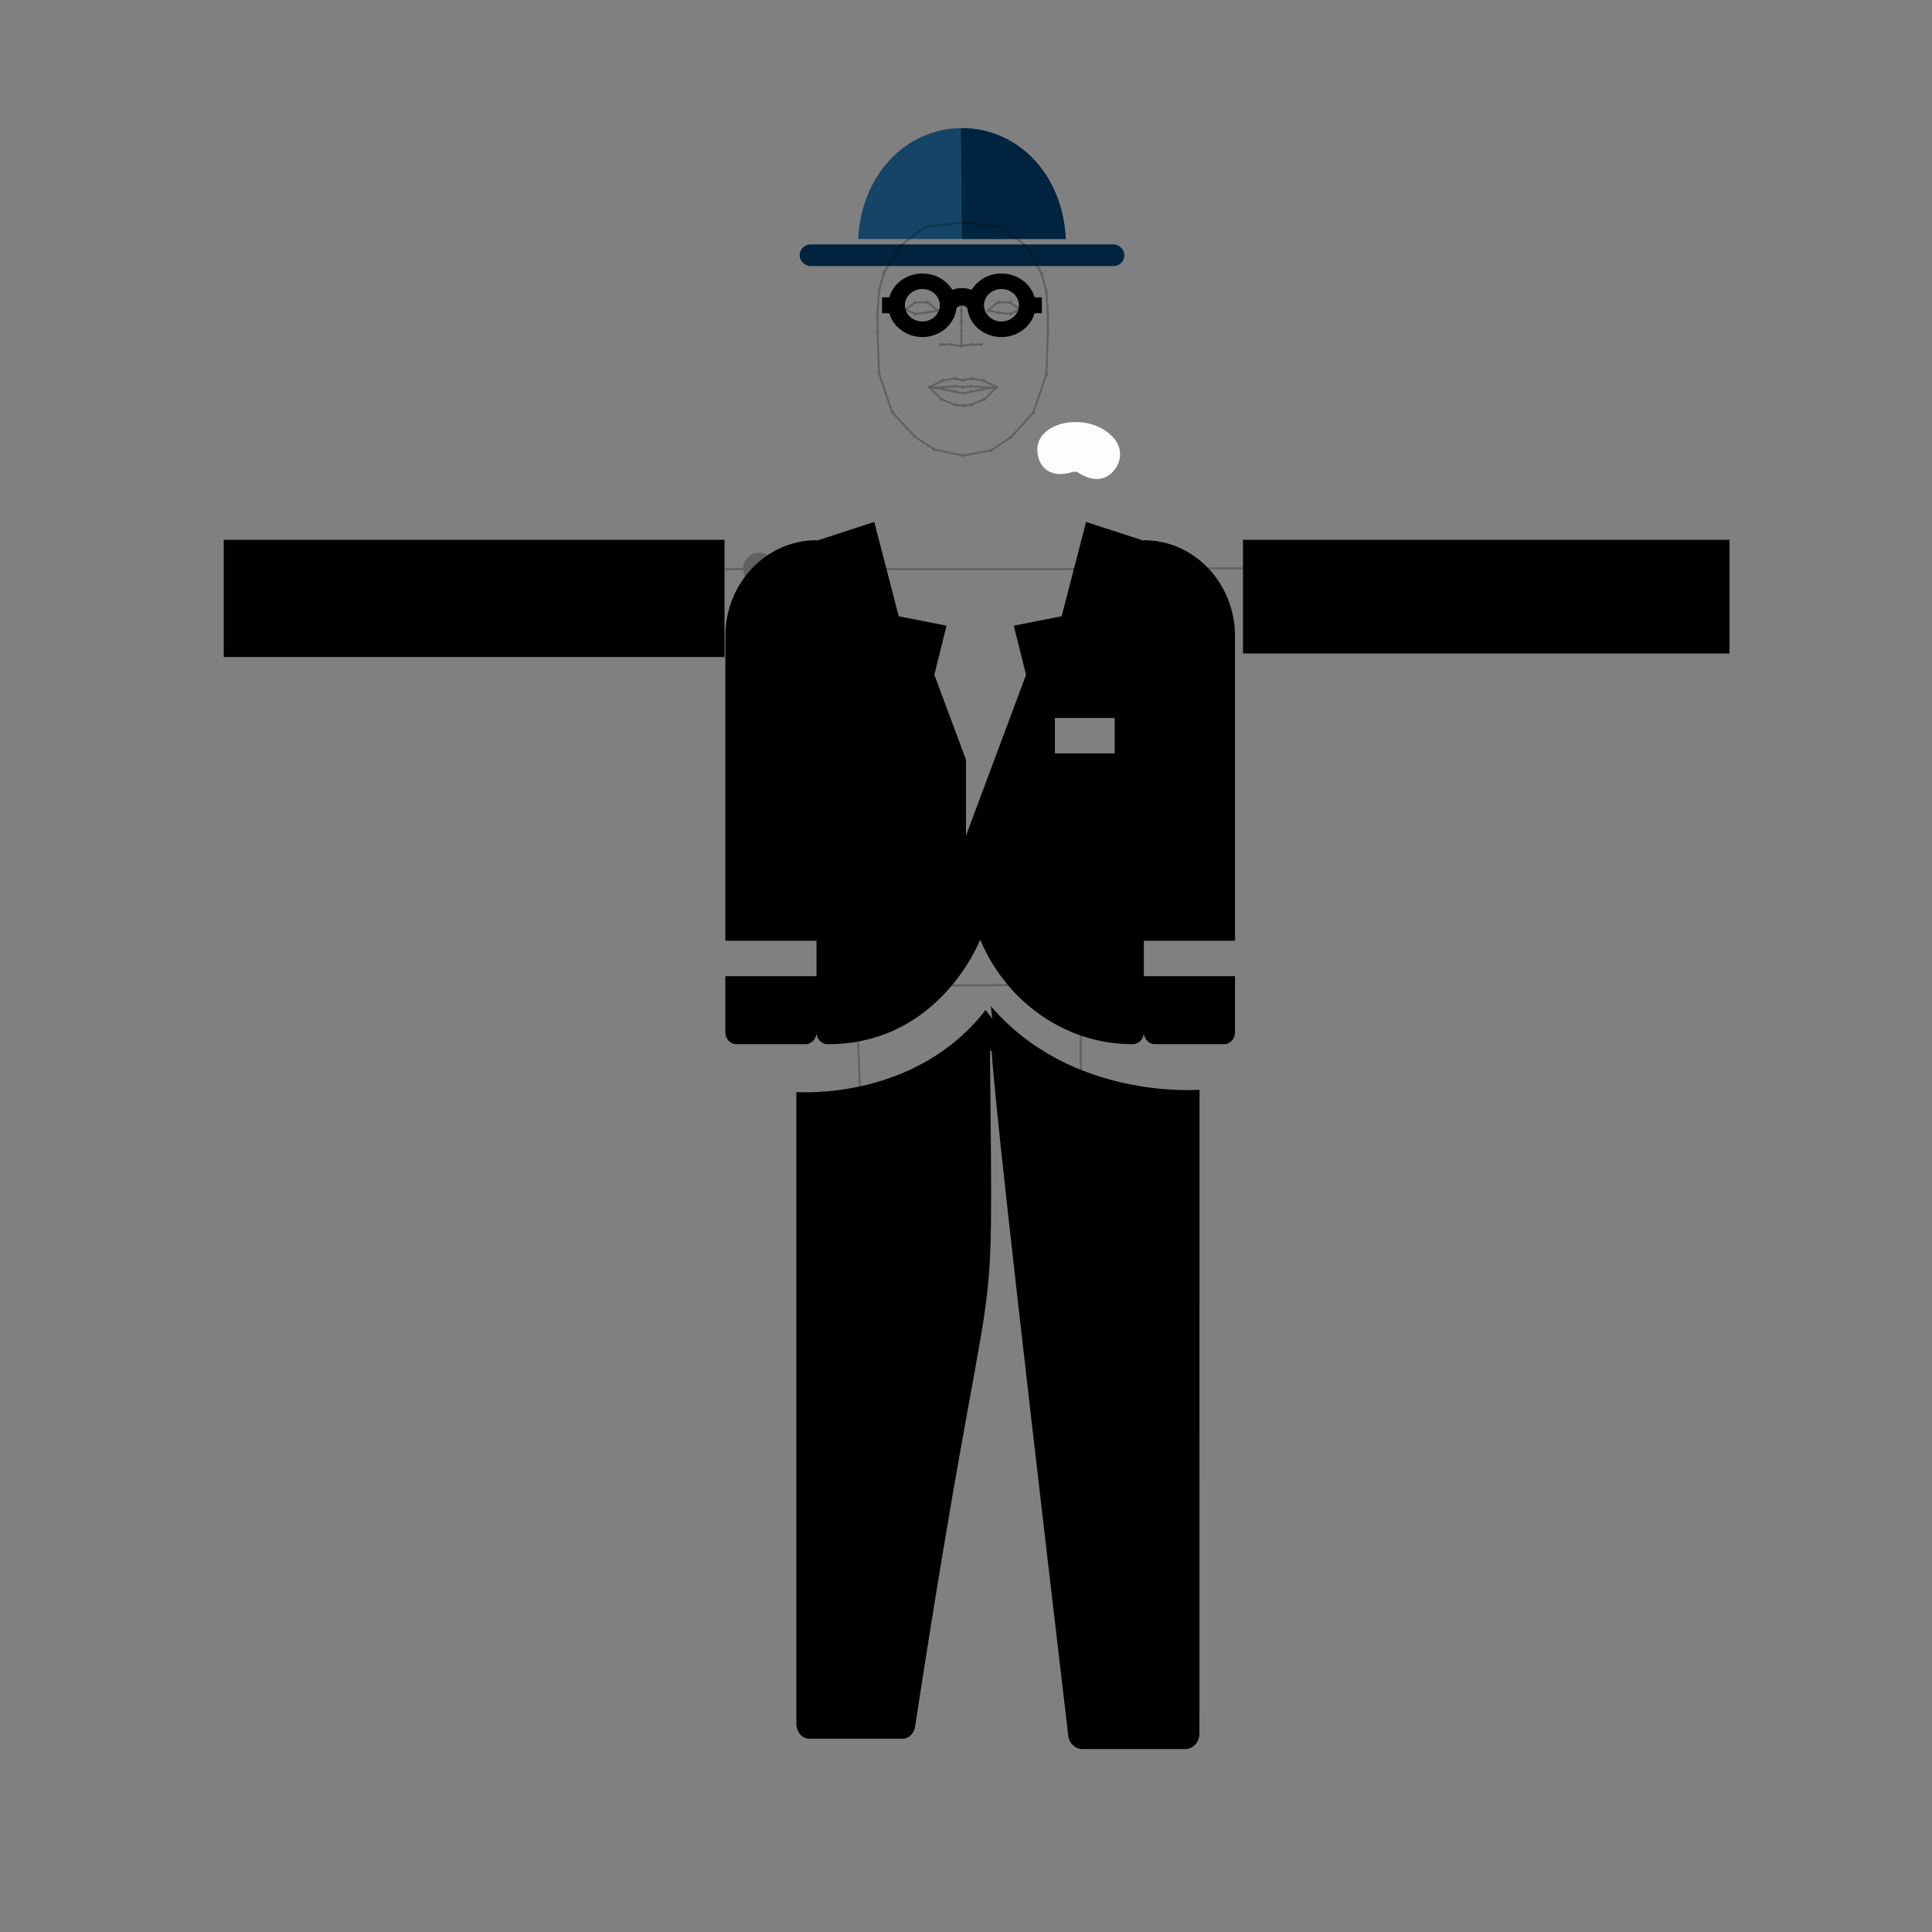 <?xml version="1.0" encoding="UTF-8" standalone="no"?>
<!-- Generator: Adobe Illustrator 24.0.1, SVG Export Plug-In . SVG Version: 6.00 Build 0)  -->

<svg
   version="1.1"
   id="Layer_1"
   x="0px"
   y="0px"
   width="1000px"
   height="1000px"
   viewBox="0 0 1000 1000"
   style="enable-background:new 0 0 1000 1000;"
   xml:space="preserve"
   sodipodi:docname="harrysuit.svg"
   inkscape:version="1.2.1 (9c6d41e410, 2022-07-14)"
   xmlns:inkscape="http://www.inkscape.org/namespaces/inkscape"
   xmlns:sodipodi="http://sodipodi.sourceforge.net/DTD/sodipodi-0.dtd"
   xmlns="http://www.w3.org/2000/svg"
   xmlns:svg="http://www.w3.org/2000/svg"><rect x="0" y="0" width="1000" height="1000" fill="#808080" stroke="none"/><defs
   id="defs993" /><sodipodi:namedview
   id="namedview991"
   pagecolor="#ffffff"
   bordercolor="#000000"
   borderopacity="0.25"
   inkscape:showpageshadow="2"
   inkscape:pageopacity="0.0"
   inkscape:pagecheckerboard="0"
   inkscape:deskcolor="#d1d1d1"
   showgrid="false"
   inkscape:zoom="0.54401465"
   inkscape:cx="246.3169"
   inkscape:cy="520.20658"
   inkscape:window-width="1366"
   inkscape:window-height="715"
   inkscape:window-x="-8"
   inkscape:window-y="-8"
   inkscape:window-maximized="1"
   inkscape:current-layer="illustration" />
<g
   id="illustration"
   style="fill:#000000"
   inkscape:label="illustration">
	
	
	
	
	
	
	
	
	
	
	
	
	
	
	
	
	
	
	
	
	
	
	
	
	
	
	
	
	
	
	
<path
   id="パス_3726"
   class="st2"
   d="m 557.531,218.441 c 6.153,0.175 12.491,2.095 17.613,6.913 2.948,2.758 4.68,6.075 4.606,10.125 -0.147,5.098 -3.795,10.265 -8.512,11.871 -3.279,1.117 -6.485,0.559 -9.543,-0.768 -1.069,-0.454 -2.1,-0.978 -3.021,-1.641 -1.253,-0.873 -2.506,-0.978 -3.979,-0.524 -2.948,0.943 -6.006,1.327 -9.064,0.559 -4.79,-1.187 -7.333,-4.469 -8.327,-8.833 -1.548,-6.738 1.584,-12.325 8.475,-15.467 3.39,-1.571 7.038,-2.235 11.754,-2.235 z"
   style="fill:#fdfdfd;stroke-width:0.359"
   sodipodi:insensitive="true" /><path
   d="m 592.054,505.268 v -18.325 h 47.192 v -0.001 -157.65 c 0,-27.351 -21.046,-49.679 -47.193,-49.679 v 0.268 c -5.893,-1.918 -22.857,-7.44 -29.894,-9.73 l -12.656,48.821 -24.757,4.887 6.328,25.424 -31.085,83.297 v -39.387 l -16.387,-43.908 6.328,-25.424 -24.757,-4.887 -12.654,-48.824 -29.895,9.73 v -0.268 c -26.064,0 -47.193,22.24 -47.193,49.679 v 157.651 h 47.192 v 18.325 h -47.192 v 29.114 c 0,3.373 2.598,6.108 5.802,6.108 h 35.589 c 3.209,0 5.802,-2.739 5.802,-6.108 0,3.374 2.598,6.108 5.802,6.108 58.284,0 78.913,-54.13 78.913,-54.13 13.518,32.184 44.073,54.13 78.913,54.13 3.204,0 5.802,-2.734 5.802,-6.108 0,3.37 2.595,6.108 5.802,6.108 h 35.589 c 3.204,0 5.802,-2.734 5.802,-6.108 V 505.268 Z M 576.968,389.939 h -30.947 v -18.322 h 30.947 z"
   id="path17"
   style="stroke-width:1.092" /><path
   d="m 510.102,522.808 c -36.251,46.807 -96.063,42.462 -97.911,42.462 v 326.844 c 0,4.326 2.963,7.834 6.617,7.834 h 48.367 c 3.265,0 6.041,-2.819 6.539,-6.64 42.254,-276.048 40.168,-174.328 38.701,-350.092 -2.137,0 35.2,26.898 -2.314,-20.408 z"
   id="path9"
   style="stroke-width:1.236"
   sodipodi:nodetypes="scsssccss" /><path
   d="m 512.864,520.808 c 10.763,93.949 -22.968,-157.851 40.088,377.723 0.549,3.895 3.612,6.77 7.214,6.77 h 53.36 c 4.031,0 7.3,-3.576 7.3,-7.987 l 0.043,-333.212 c -2.358,0 -66.619,4.934 -108.005,-43.294 z"
   id="path9-4"
   style="stroke-width:1.31"
   sodipodi:nodetypes="ccssccsc" /><rect
   style="fill:#000000"
   id="rect805"
   width="259.184"
   height="60.66"
   x="115.806"
   y="279.404" /><rect
   style="fill:#000000"
   id="rect807"
   width="251.831"
   height="58.822"
   x="643.365"
   y="279.404" /><g
   id="g982"
   transform="matrix(0.341,0,0,0.35,413.895,15.768)"><path
     style="fill:#144566"
     d="m 404,308.4 c -4.8,-96 -73.6,-164 -157.6,-164 -84,0 -152.8,68 -157.6,164 z"
     id="path920" /><g
     id="g926">
	<path
   style="fill:#00233f"
   d="M 246.4,308.4 H 404 c -5.6,-100 -75.2,-164 -159.2,-164"
   id="path922" />
	<path
   style="fill:#00233f"
   d="m 492.8,332.4 c 0,8.8 -7.2,16 -16,16 H 16.8 C 8,348.4 0,341.2 0,332.4 v 0 c 0,-8.8 7.2,-16 16.8,-16 H 476 c 8.8,0 16.8,7.2 16.8,16 z"
   id="path924" />
</g><g
     id="g928">
</g><g
     id="g930">
</g><g
     id="g932">
</g><g
     id="g934">
</g><g
     id="g936">
</g><g
     id="g938">
</g><g
     id="g940">
</g><g
     id="g942">
</g><g
     id="g944">
</g><g
     id="g946">
</g><g
     id="g948">
</g><g
     id="g950">
</g><g
     id="g952">
</g><g
     id="g954">
</g><g
     id="g956">
</g></g><g
   id="g1040"
   transform="matrix(0.169,0,0,0.157,456.539,119.599)"><g
     id="g986">
	<path
   d="m 469.4,218.5 c -1.3,0 -2.5,-0.8 -2.8,-1.9 -12.6,-45.2 -54,-76.7 -100.8,-76.7 -1.5,0 -2.9,0 -4.4,0.1 -36.4,1.5 -69.3,22.3 -87,53.9 -9.3,-4 -19.4,-6 -29.7,-6 -10.2,0 -20.2,2 -29.5,6 -18.3,-33.1 -53.1,-54 -91.6,-54 -46.8,0 -88.2,31.5 -100.8,76.7 -0.3,1.2 -1.5,2 -2.8,2 H 0 v 52.2 h 20 c 1.3,0 2.5,0.8 2.8,1.9 12.6,45.2 54,76.7 100.8,76.7 1.5,0 2.9,0 4.4,-0.1 25.2,-1 49.2,-11.3 67.7,-29 18,-17.2 29.3,-39.9 31.9,-64.2 3.1,-6.5 9.8,-10.8 17.1,-10.8 7.2,0 13.7,4.1 16.9,10.5 2.7,25.2 14.4,48.6 33.2,65.9 19.4,17.9 44.6,27.8 71,27.8 46.8,0 88.2,-31.5 100.8,-76.7 0.3,-1.2 1.5,-2 2.8,-2 h 20 v -52.2 h -20 z m -50.1,26.1 c 0,29.5 -24,53.5 -53.5,53.5 -29.5,0 -53.5,-24 -53.5,-53.5 0,-29.5 24,-53.5 53.5,-53.5 29.5,0 53.5,24 53.5,53.5 z m -242.3,0 c 0,29.5 -24,53.5 -53.5,53.5 -29.5,0 -53.5,-24 -53.5,-53.5 0,-29.5 24,-53.5 53.5,-53.5 29.6,0 53.5,24 53.5,53.5 z"
   id="path984" />
</g><g
     id="g988">
</g><g
     id="g990">
</g><g
     id="g992">
</g><g
     id="g994">
</g><g
     id="g996">
</g><g
     id="g998">
</g><g
     id="g1000">
</g><g
     id="g1002">
</g><g
     id="g1004">
</g><g
     id="g1006">
</g><g
     id="g1008">
</g><g
     id="g1010">
</g><g
     id="g1012">
</g><g
     id="g1014">
</g><g
     id="g1016">
</g></g></g>
<g
   id="skeleton_1_"
   sodipodi:insensitive="true"
   style="opacity:0.25">
	<circle
   id="rightShoulder"
   cx="392.8"
   cy="294.3"
   r="8.2" />
	<circle
   id="rightElbow"
   cx="289.3"
   cy="294.4"
   r="8.2" />
	
		<circle
   id="rightWrist"
   transform="matrix(0.995,-0.099,0.099,0.995,-29.027,13.87)"
   cx="125.9"
   cy="300.8"
   r="8.2" />
	<circle
   id="rightHip"
   cx="443.1"
   cy="510.1"
   r="8.2" />
	<circle
   id="rightKnee"
   cx="449.5"
   cy="670.3"
   r="8.2" />
	<circle
   id="rightAnkle"
   cx="449.5"
   cy="878.3"
   r="8.2" />
	<circle
   id="leftShoulder"
   cx="605.7"
   cy="294.3"
   r="8.2" />
	<circle
   id="leftElbow"
   cx="710.1"
   cy="294"
   r="8.2" />
	<circle
   id="leftWrist"
   cx="873.5"
   cy="300.3"
   r="8.2" />
	<circle
   id="leftHip"
   cx="559.5"
   cy="509.3"
   r="8.2" />
	<circle
   id="leftKnee"
   cx="559.5"
   cy="670.3"
   r="8.2" />
	<circle
   id="leftAnkle"
   cx="559.5"
   cy="878.3"
   r="8.2" />
	<polygon
   style="fill:none;stroke:#000000;stroke-miterlimit:10"
   points="443,510.4 559.4,509.6 605.6,294.6 392.7,294.6 "
   id="polygon886" />
	<polyline
   style="fill:none;stroke:#000000;stroke-miterlimit:10"
   points="391.7,294.6 289,294.6 125.7,300.9  "
   id="polyline888" />
	<polyline
   style="fill:none;stroke:#000000;stroke-miterlimit:10"
   points="607.1,294.2 710.3,294.2 873.6,300.6  "
   id="polyline890" />
	<polyline
   style="fill:none;stroke:#000000;stroke-miterlimit:10"
   points="443,510.4 449.4,670.6 449.4,878.6  "
   id="polyline892" />
	<polyline
   style="fill:none;stroke:#000000;stroke-miterlimit:10"
   points="559.4,509.6 559.4,670.6 559.4,878.6  "
   id="polyline894" />
	<circle
   id="rightEye0"
   cx="468.6"
   cy="160.2"
   r="0.8" />
	<circle
   id="rightBrow1"
   cx="466.4"
   cy="148.3"
   r="0.8" />
	<circle
   id="rightBrow4"
   cx="489.7"
   cy="151.3"
   r="0.8" />
	<circle
   id="nose1"
   cx="497.6"
   cy="161.2"
   r="0.8" />
	<circle
   id="rightBrow3"
   cx="479.9"
   cy="147.3"
   r="0.8" />
	<circle
   id="rightEye1"
   cx="473.8"
   cy="156.5"
   r="0.8" />
	<circle
   id="rightBrow0"
   cx="462.4"
   cy="152"
   r="0.8" />
	<circle
   id="rightBrow2"
   cx="472.6"
   cy="147.3"
   r="0.8" />
	<circle
   id="rightEye5"
   cx="473.8"
   cy="162.5"
   r="0.8" />
	<circle
   id="rightEye2"
   cx="480.1"
   cy="156.5"
   r="0.8" />
	<circle
   id="rightEye3"
   cx="485.3"
   cy="160.7"
   r="0.8" />
	<circle
   id="nose0"
   cx="497.6"
   cy="155.4"
   r="0.8" />
	<circle
   id="nose3"
   cx="497.6"
   cy="173.8"
   r="0.8" />
	<circle
   id="rightNose0"
   cx="486.9"
   cy="178.3"
   r="0.8" />
	<circle
   id="rightMouthCorner"
   cx="480.9"
   cy="200.4"
   r="0.8" />
	<circle
   id="rightNose1"
   cx="492.1"
   cy="178.3"
   r="0.8" />
	<circle
   id="rightUpperLipTop0"
   cx="487.8"
   cy="197"
   r="0.8" />
	<circle
   id="nose2"
   cx="497.6"
   cy="166.7"
   r="0.8" />
	<circle
   id="nose4"
   cx="497.6"
   cy="179.1"
   r="0.8" />
	<circle
   id="upperLipTopMid"
   cx="498.4"
   cy="196.8"
   r="0.8" />
	<circle
   id="rightUpperLipTop1"
   cx="494.3"
   cy="195.9"
   r="0.8" />
	<path
   id="rightMiddleLip"
   d="m 484.5,199.9 c 0.4,0 0.8,0.4 0.8,0.8 0,0.4 -0.4,0.8 -0.8,0.8 -0.4,0 -0.8,-0.4 -0.8,-0.8 0,-0.4 0.4,-0.8 0.8,-0.8 z" />
	<circle
   id="lowerLipBottomMid"
   cx="498.4"
   cy="210"
   r="0.8" />
	<circle
   id="upperLipBottomMid"
   cx="498.4"
   cy="200.4"
   r="0.8" />
	<circle
   id="lowerLipTopMid"
   cx="498.4"
   cy="203.5"
   r="0.8" />
	<circle
   id="rightUpperLipBottom1"
   cx="494.5"
   cy="199.9"
   r="0.8" />
	<circle
   id="rightLowerLipTop0"
   cx="494.5"
   cy="202.8"
   r="0.8" />
	<circle
   id="rightLowerLipBottom1"
   cx="494.3"
   cy="209.5"
   r="0.8" />
	<circle
   id="rightLowerLipBottom0"
   cx="487.3"
   cy="206.7"
   r="0.8" />
	<circle
   id="rightEye4"
   cx="480.1"
   cy="161.7"
   r="0.8" />
	<circle
   id="jawMid"
   cx="498.4"
   cy="235.8"
   r="0.8" />
	<circle
   id="rightJaw7"
   cx="483.4"
   cy="232.6"
   r="0.8" />
	<circle
   id="rightJaw6"
   cx="473.4"
   cy="225.9"
   r="0.8" />
	<circle
   id="rightJaw5"
   cx="461.8"
   cy="213.4"
   r="0.8" />
	<circle
   id="rightJaw4"
   cx="455"
   cy="193.4"
   r="0.8" />
	<circle
   id="rightJaw3"
   cx="454.2"
   cy="171.7"
   r="0.8" />
	<circle
   id="rightJaw2"
   cx="454.2"
   cy="162.2"
   r="0.8" />
	<circle
   id="rightJaw1"
   cx="455"
   cy="150.5"
   r="0.8" />
	<circle
   id="rightJaw0"
   cx="457.5"
   cy="141.2"
   r="0.8" />
	<circle
   id="topMid"
   cx="498.6"
   cy="115.1"
   r="0.8" />
	<circle
   id="leftTop0"
   cx="518.3"
   cy="117.6"
   r="0.8" />
	<circle
   id="leftTop1"
   cx="530.9"
   cy="127.1"
   r="0.8" />
	<circle
   id="leftEye0"
   cx="528.2"
   cy="160.2"
   r="0.8" />
	<circle
   id="leftBrow1"
   cx="530.1"
   cy="148.7"
   r="0.8" />
	<circle
   id="leftBrow4"
   cx="506.5"
   cy="150.8"
   r="0.8" />
	<circle
   id="leftBrow3"
   cx="516.5"
   cy="147.6"
   r="0.8" />
	<circle
   id="leftEye1"
   cx="523"
   cy="156.5"
   r="0.8" />
	<circle
   id="leftBrow0"
   cx="534.1"
   cy="151.6"
   r="0.8" />
	<circle
   id="leftBrow2"
   cx="523.8"
   cy="147.2"
   r="0.8" />
	<circle
   id="leftEye5"
   cx="523"
   cy="162.5"
   r="0.8" />
	<circle
   id="leftEye2"
   cx="516.7"
   cy="156.5"
   r="0.8" />
	<circle
   id="leftEye3"
   cx="511.5"
   cy="160.7"
   r="0.8" />
	<circle
   id="leftNose0"
   cx="508"
   cy="178.3"
   r="0.8" />
	<circle
   id="leftMouthCorner"
   cx="515.9"
   cy="200.4"
   r="0.8" />
	<circle
   id="leftNose1"
   cx="503.2"
   cy="178.3"
   r="0.8" />
	<circle
   id="leftUpperLipTop0"
   cx="509"
   cy="197"
   r="0.8" />
	<circle
   id="leftUpperLipTop1"
   cx="502.6"
   cy="195.9"
   r="0.8" />
	<path
   id="leftMiddleLip"
   d="m 512.3,199.9 c 0.4,0 0.8,0.4 0.8,0.8 0,0.4 -0.4,0.8 -0.8,0.8 -0.4,0 -0.8,-0.4 -0.8,-0.8 0,-0.4 0.4,-0.8 0.8,-0.8 z" />
	<circle
   id="leftUpperLipBottom1"
   cx="502.4"
   cy="199.9"
   r="0.8" />
	<circle
   id="leftLowerLipTop0"
   cx="502.4"
   cy="202.8"
   r="0.8" />
	<circle
   id="leftLowerLipBottom1"
   cx="502.6"
   cy="209.5"
   r="0.8" />
	<circle
   id="leftLowerLipBottom0"
   cx="509.5"
   cy="206.7"
   r="0.8" />
	<circle
   id="leftEye4"
   cx="516.7"
   cy="161.7"
   r="0.8" />
	<circle
   id="leftJaw7"
   cx="513.2"
   cy="233"
   r="0.8" />
	<circle
   id="leftJaw6"
   cx="523.2"
   cy="226.3"
   r="0.8" />
	<circle
   id="leftJaw5"
   cx="534.8"
   cy="213.7"
   r="0.8" />
	<circle
   id="leftJaw4"
   cx="541.6"
   cy="193.7"
   r="0.8" />
	<circle
   id="leftJaw3"
   cx="542.4"
   cy="172.1"
   r="0.8" />
	<circle
   id="leftJaw2"
   cx="542.4"
   cy="162.5"
   r="0.8" />
	<circle
   id="leftJaw1"
   cx="541.6"
   cy="150.8"
   r="0.8" />
	<circle
   id="leftJaw0"
   cx="539.1"
   cy="141.6"
   r="0.8" />
	<polyline
   style="fill:none;stroke:#000000;stroke-miterlimit:10"
   points="498.4,115.1 478.6,117.6 466.1,127.1 457.5,141.2    455,150.5 454.2,162.2 454.2,171.7 455,193.4 461.8,213.4 473.4,225.9 483.4,232.6 498.4,235.8 513.2,233 523.2,226.3 534.8,213.7    541.6,193.7 542.4,172.1 542.4,162.5 541.6,150.8 539.1,141.6 530.9,127.1 518.3,117.6 498.4,115.1  "
   id="polyline967" />
	<polyline
   style="fill:none;stroke:#000000;stroke-miterlimit:10"
   points="462.4,152 466.4,148.3 472.6,147.3 479.9,147.3    489.7,151.3  "
   id="polyline969" />
	<polygon
   style="fill:none;stroke:#000000;stroke-miterlimit:10"
   points="473.8,156.5 480.1,156.5 485.3,160.7 480.1,161.7 473.8,162.5 468.6,160.2 "
   id="polygon971" />
	<polyline
   style="fill:none;stroke:#000000;stroke-miterlimit:10"
   points="486.9,178.3 492.1,178.3 497.6,179.1 497.6,173.8    497.6,166.7 497.6,161.2 497.6,155.4  "
   id="polyline973" />
	<polyline
   style="fill:none;stroke:#000000;stroke-miterlimit:10"
   points="533.9,151.6 529.9,148.7 523.6,147.2 516.3,147.6    506.3,150.8  "
   id="polyline975" />
	<polygon
   style="fill:none;stroke:#000000;stroke-miterlimit:10"
   points="522.7,156.5 516.4,156.5 511.3,160.7 516.4,161.7 522.7,162.5 528,160.2 "
   id="polygon977" />
	<polyline
   style="fill:none;stroke:#000000;stroke-miterlimit:10"
   points="508,178.3 503,178.3 497.6,179.1  "
   id="polyline979" />
	<polygon
   style="fill:none;stroke:#000000;stroke-miterlimit:10"
   points="487.8,197 494.3,195.9 498.4,196.8 502.6,195.9 509,197 515.9,200.4 509.5,206.7 502.4,209.5 498.4,210 494.3,209.5 487.3,206.7 480.9,200.4 "
   id="polygon981" />
	<polyline
   style="fill:none;stroke:#000000;stroke-miterlimit:10"
   points="480.9,200.4 484.5,200.7 494.5,199.9 498.4,200.4    502.4,199.9 512.3,200.7 515.9,200.4  "
   id="polyline983" />
	<polyline
   style="fill:none;stroke:#000000;stroke-miterlimit:10"
   points="480.9,200.4 484.5,200.7 494.5,202.8 498.4,203.6    502.4,202.8 512.3,200.7 515.9,200.4  "
   id="polyline985" />
	<circle
   id="rightTop0"
   cx="478.7"
   cy="117.6"
   r="0.8" />
	<circle
   id="rightTop1"
   cx="466.1"
   cy="127.1"
   r="0.8" />
</g>
</svg>
